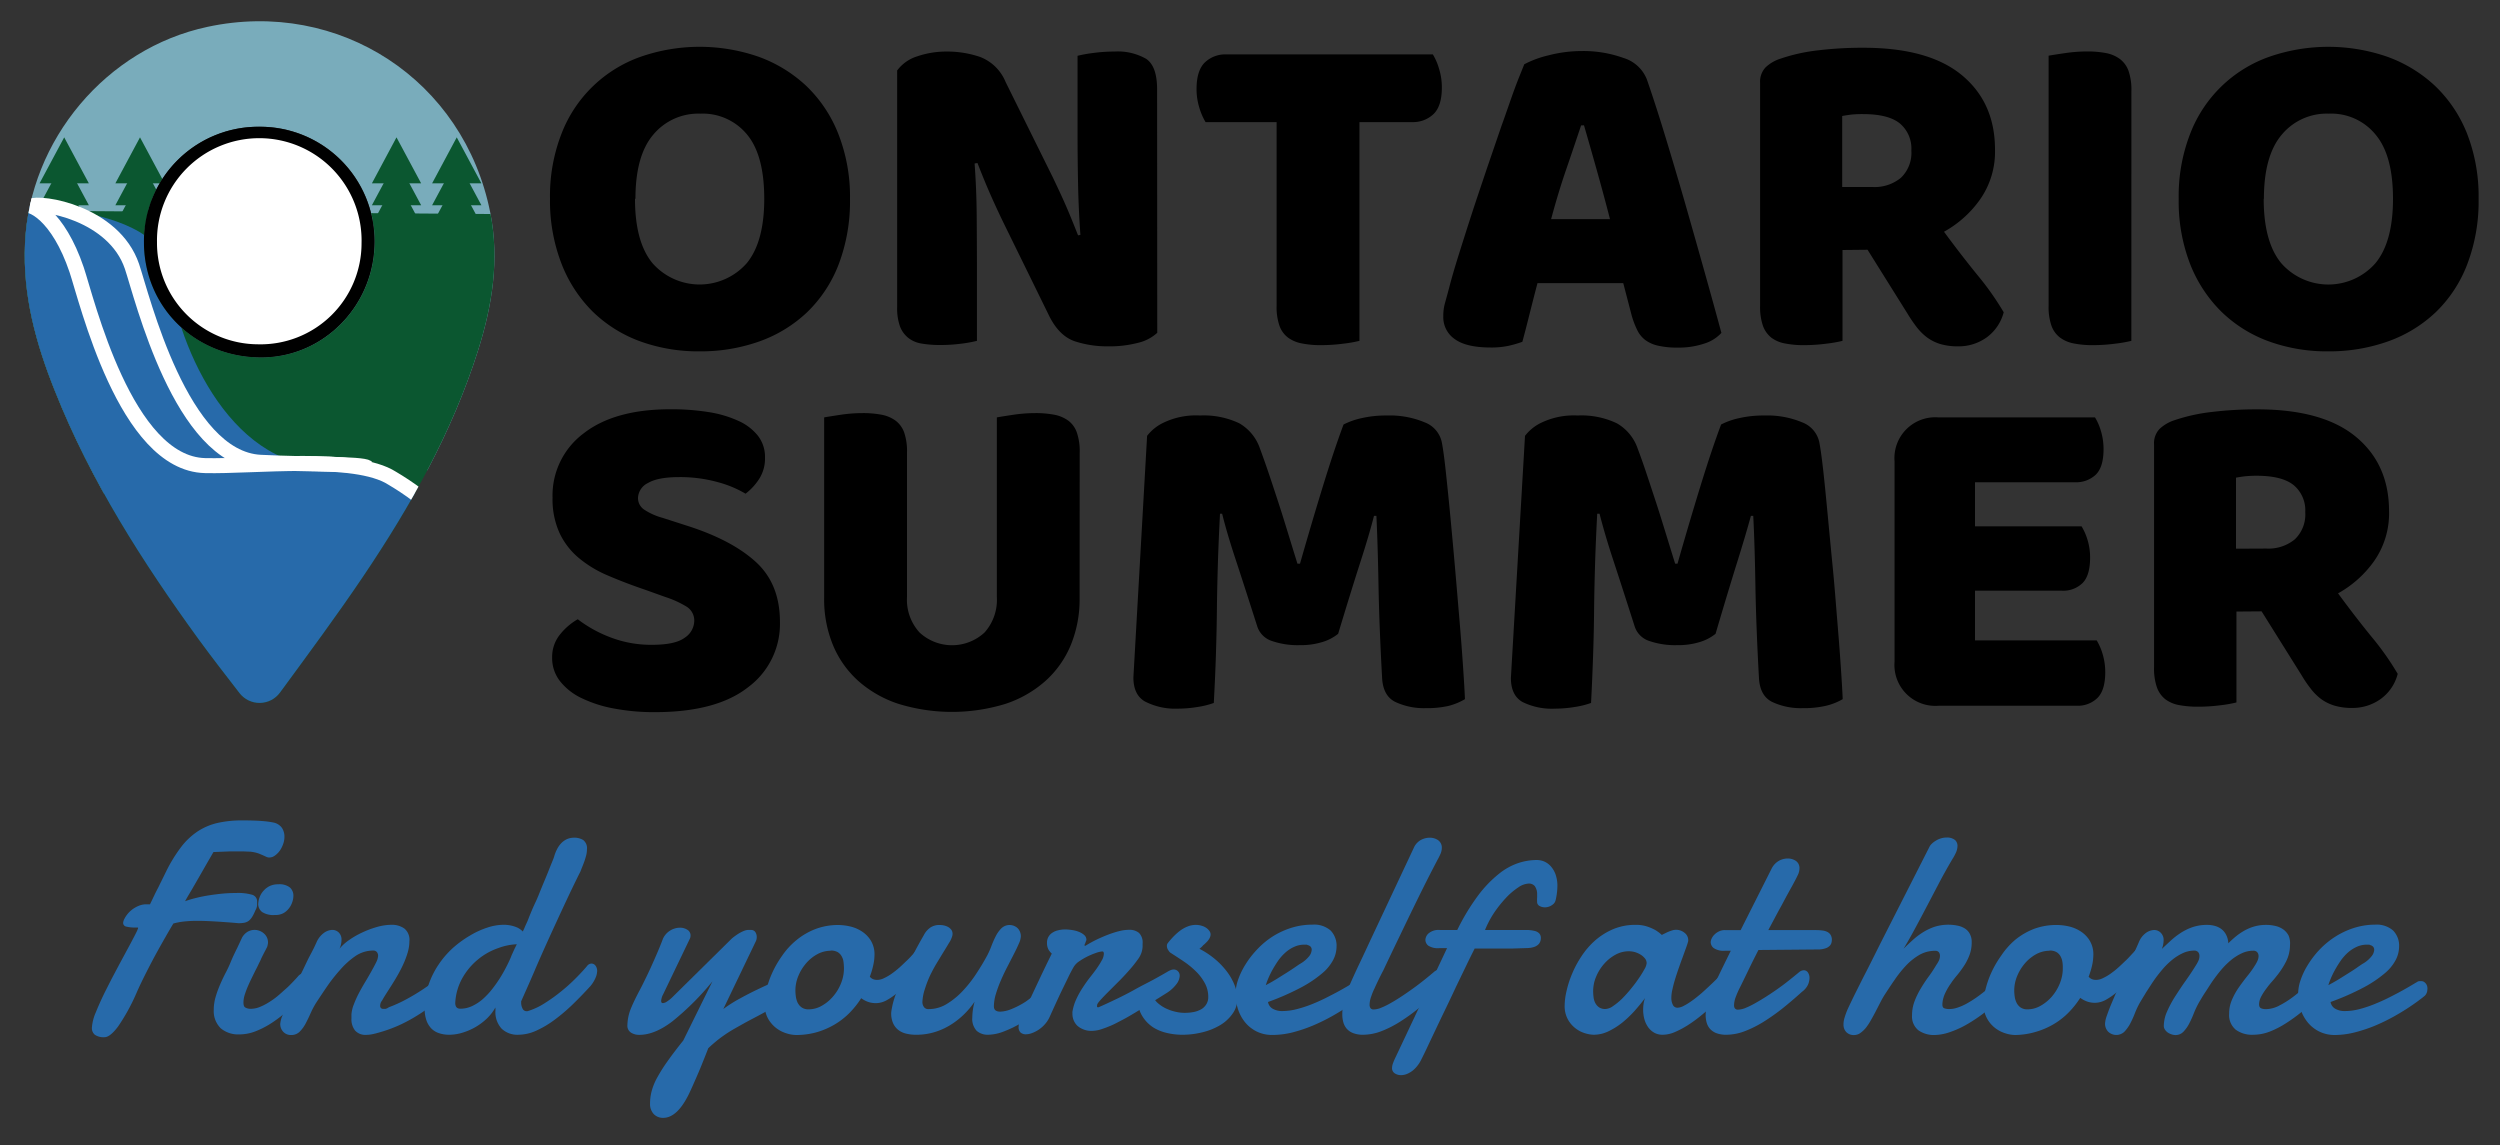 <svg xmlns="http://www.w3.org/2000/svg" xmlns:xlink="http://www.w3.org/1999/xlink" viewBox="0 0 500 229"><rect x="0" y="0" width="500" height="229" fill="#333333" stroke="none"/><defs><style>.cls-1,.cls-6{fill:none;}.cls-2{clip-path:url(#clip-path);}.cls-3{fill:#79acbb;}.cls-4{fill:#0b5730;}.cls-5{fill:#276aaa;}.cls-6{stroke:#fff;stroke-miterlimit:10;stroke-width:3px;}.cls-7{fill:#fff;}</style><clipPath id="clip-path"><path class="cls-1" d="M56,138.51a5.07,5.07,0,0,1-8.09.12c-2.87-3.71-5.57-7.19-8.17-10.75C28.45,112.34,18.14,96.19,11,78.23,7.19,68.75,4.51,59,5,48.67c.91-20.69,16.27-39,36.5-43.3C67.83-.29,92.79,16,98.05,42.51c1.88,9.42.4,18.63-2.47,27.67-5.16,16.29-13.45,31-22.93,45.08C67.4,123.05,61.8,130.6,56,138.51ZM51.9,25.35A22.88,22.88,0,0,0,28.82,48.57c.07,13,10.4,23,23.62,22.91,12.5-.1,22.57-10.56,22.49-23.35A22.9,22.9,0,0,0,51.9,25.35Z"/></clipPath></defs><title>logo</title><g id="icon"><g class="cls-2"><polygon class="cls-3" points="-2.34 63.42 -7.13 -8.91 87.72 -27.11 132.75 -0.77 98.26 93.12 -7.61 100.79 -2.34 63.42"/><polygon class="cls-4" points="3.45 42.12 108.76 42.88 81.22 149.73 38.13 164.77 -9.3 65.07 3.45 42.12"/><polygon class="cls-4" points="9.05 44.93 17.77 44.93 12.84 35.73 7.91 44.93 9.05 44.93"/><polygon class="cls-4" points="9.05 41.05 17.77 41.05 12.84 31.85 7.91 41.05 9.05 41.05"/><polygon class="cls-4" points="9.05 36.67 17.77 36.67 12.84 27.47 7.91 36.67 9.05 36.67"/><polygon class="cls-4" points="24.21 44.93 32.93 44.93 28 35.73 23.07 44.93 24.21 44.93"/><polygon class="cls-4" points="24.21 41.05 32.93 41.05 28 31.85 23.07 41.05 24.21 41.05"/><polygon class="cls-4" points="24.21 36.67 32.93 36.67 28 27.47 23.07 36.67 24.21 36.67"/><path class="cls-5" d="M-7.58,41.06S31.87,38.68,33.7,54.27C35.58,70.2,47,94.76,67,93.19,82.83,92,104.67,112.05,86.37,140s-43.83-1.95-63.66-28.38S-7.58,41.06-7.58,41.06Z"/><polygon class="cls-4" points="87.56 44.93 96.28 44.93 91.35 35.73 86.42 44.93 87.56 44.93"/><polygon class="cls-4" points="87.56 41.05 96.28 41.05 91.35 31.85 86.42 41.05 87.56 41.05"/><polygon class="cls-4" points="87.56 36.67 96.28 36.67 91.35 27.47 86.42 36.67 87.56 36.67"/><polygon class="cls-4" points="75.52 44.93 84.23 44.93 79.3 35.73 74.38 44.93 75.52 44.93"/><polygon class="cls-4" points="75.52 41.05 84.23 41.05 79.3 31.85 74.38 41.05 75.52 41.05"/><polygon class="cls-4" points="75.52 36.67 84.23 36.67 79.3 27.47 74.38 36.67 75.52 36.67"/><path class="cls-6" d="M4.05,41.18c2.13-1.08,7.63,2,11.27,12.75C17.39,60.06,25.09,92.72,41,93.12c9.7.25,30-2.24,37.43,2.52,0,0,7.76,4.53,7.89,6.6"/><path class="cls-6" d="M6,41.27c2.13-1.08,16.75,1.31,20.39,12,2.07,6.13,9.79,38.39,25.71,39.19,9.44.47,20.18.22,21.44,1.06"/></g><path d="M51.9,25.35a22.9,22.9,0,0,1,23,22.78c.08,12.79-10,23.25-22.49,23.35-13.22.1-23.55-9.92-23.62-22.91A22.88,22.88,0,0,1,51.9,25.35Zm-.2,34.43A11.25,11.25,0,0,0,63.25,48.51a11.4,11.4,0,1,0-22.79-.1A11.3,11.3,0,0,0,51.7,59.78Z"/><path class="cls-7" d="M51.57,68.86A20.27,20.27,0,0,1,31.4,48.45a20.46,20.46,0,1,1,40.91.18A20.21,20.21,0,0,1,51.57,68.86Z"/></g><g id="ontario_summer" data-name="ontario summer"><path d="M110,39.76a34.32,34.32,0,0,1,2.32-13.07,26.35,26.35,0,0,1,15.82-15.34,35.92,35.92,0,0,1,23.58,0,27.67,27.67,0,0,1,9.52,5.82,26.87,26.87,0,0,1,6.39,9.52A34.32,34.32,0,0,1,170,39.76a35.47,35.47,0,0,1-2.27,13.12,26.5,26.5,0,0,1-6.3,9.56,27,27,0,0,1-9.52,5.83,34.93,34.93,0,0,1-11.93,2,34.06,34.06,0,0,1-11.94-2,26.72,26.72,0,0,1-9.47-5.92,27.51,27.51,0,0,1-6.25-9.56A34.87,34.87,0,0,1,110,39.76Zm17,0q0,8.63,3.5,12.88a12.56,12.56,0,0,0,18.85,0q3.5-4.26,3.5-12.88T149.49,27a11.48,11.48,0,0,0-9.43-4.27,11.71,11.71,0,0,0-9.42,4.22Q127.09,31.14,127.09,39.76Z"/><path d="M231.45,66.56a8.54,8.54,0,0,1-3.83,2,22.49,22.49,0,0,1-6,.71,20.91,20.91,0,0,1-6.62-1c-2.09-.7-3.79-2.37-5.12-5l-9.38-19.13q-1.41-2.94-2.55-5.54c-.76-1.74-1.58-3.74-2.46-6l-.57.1q.38,5.12.42,10.42t.05,10.41V68.17a26,26,0,0,1-3.17.57A31.84,31.84,0,0,1,188,69a21.25,21.25,0,0,1-3.69-.29,5.73,5.73,0,0,1-2.65-1.13A5.44,5.44,0,0,1,180,65.29a10.8,10.8,0,0,1-.57-3.84V14.1a7.93,7.93,0,0,1,4.07-2.85,17.92,17.92,0,0,1,5.87-.94,20.34,20.34,0,0,1,6.68,1.09,9,9,0,0,1,5.07,5l9.47,19.13c.95,2,1.8,3.8,2.56,5.54s1.57,3.74,2.46,6l.47-.09q-.37-5.12-.47-10.23t-.1-10.23V11.16a26.67,26.67,0,0,1,3.18-.57,31.67,31.67,0,0,1,4.21-.28,11.38,11.38,0,0,1,6.35,1.47c1.45,1,2.17,3,2.17,6.1Z"/><path d="M241.11,24.42a12.49,12.49,0,0,1-1.23-2.84,12.46,12.46,0,0,1-.57-3.79c0-2.46.56-4.23,1.66-5.3a5.9,5.9,0,0,1,4.31-1.61h41.29a11.88,11.88,0,0,1,1.23,2.84,12.46,12.46,0,0,1,.57,3.79q0,3.69-1.66,5.3a5.92,5.92,0,0,1-4.3,1.61H271.89V68.17a25.91,25.91,0,0,1-3.27.57,34.58,34.58,0,0,1-4.4.29,18.92,18.92,0,0,1-3.83-.34,6.78,6.78,0,0,1-2.8-1.18,5.12,5.12,0,0,1-1.7-2.37,11.47,11.47,0,0,1-.57-4V24.42Z"/><path d="M304.85,12.86a20.12,20.12,0,0,1,4.88-1.8,26.34,26.34,0,0,1,6.58-.85,23.56,23.56,0,0,1,8.38,1.38,7.27,7.27,0,0,1,4.69,4.31q1.71,4.92,3.7,11.45t4,13.5q2,7,3.89,13.73t3.31,12a7.69,7.69,0,0,1-3.41,2.13,16.07,16.07,0,0,1-5.4.81,16.66,16.66,0,0,1-3.83-.38A6.72,6.72,0,0,1,329.05,68a5.55,5.55,0,0,1-1.61-2,17.53,17.53,0,0,1-1.09-2.85l-1.7-6.53H307.5c-.5,1.89-1,3.85-1.51,5.87s-1,4-1.52,5.87a22.72,22.72,0,0,1-2.79.81,16.43,16.43,0,0,1-3.55.33c-3.22,0-5.61-.55-7.15-1.66a5.31,5.31,0,0,1-2.32-4.59A9.33,9.33,0,0,1,289,60.6c.25-.89.53-1.93.85-3.13.44-1.7,1.05-3.82,1.84-6.34s1.66-5.26,2.61-8.2,2-6,3-9l3-8.76c1-2.75,1.81-5.19,2.6-7.34S304.41,14,304.85,12.86Zm11.37,12.22c-.89,2.65-1.88,5.61-3,8.86s-2.1,6.55-3,9.89H322q-1.32-5.11-2.7-10c-.91-3.25-1.75-6.17-2.5-8.76Z"/><path d="M368.5,50V68.17a26.62,26.62,0,0,1-3.27.57,34.73,34.73,0,0,1-4.41.29,18.92,18.92,0,0,1-3.83-.34,6.4,6.4,0,0,1-2.75-1.18,5.35,5.35,0,0,1-1.66-2.37,11.74,11.74,0,0,1-.56-4V16.56a4.15,4.15,0,0,1,1.09-3.08,7.67,7.67,0,0,1,3-1.75,35.44,35.44,0,0,1,7.48-1.66,74.46,74.46,0,0,1,9.09-.52q13.08,0,19.7,5.49T399,29.91a16.6,16.6,0,0,1-3,10,21.67,21.67,0,0,1-7.2,6.44q3.42,4.65,6.73,8.71a57.17,57.17,0,0,1,5.21,7.39,9,9,0,0,1-3.46,5.07,9.59,9.59,0,0,1-5.64,1.75,12.33,12.33,0,0,1-3.6-.47,8.91,8.91,0,0,1-2.65-1.33,11.07,11.07,0,0,1-2.08-2.08,29.24,29.24,0,0,1-1.8-2.65l-8-12.79Zm6-12.6a8.26,8.26,0,0,0,5.68-1.84,6.9,6.9,0,0,0,2.09-5.45,6.55,6.55,0,0,0-2.32-5.44c-1.55-1.24-4-1.85-7.34-1.85a22.82,22.82,0,0,0-2.28.09c-.56.07-1.2.16-1.89.29v14.2Z"/><path d="M426.27,68.17a26.62,26.62,0,0,1-3.27.57,34.58,34.58,0,0,1-4.4.29,19,19,0,0,1-3.84-.34A6.68,6.68,0,0,1,412,67.51a5.13,5.13,0,0,1-1.71-2.37,11.47,11.47,0,0,1-.57-4v-50c.7-.13,1.8-.3,3.32-.52a30.19,30.19,0,0,1,4.35-.33,19.84,19.84,0,0,1,3.84.33A6.74,6.74,0,0,1,424,11.82a5.13,5.13,0,0,1,1.71,2.37,11.53,11.53,0,0,1,.57,4Z"/><path d="M435.74,39.76a34.32,34.32,0,0,1,2.32-13.07,26.29,26.29,0,0,1,15.81-15.34,36,36,0,0,1,23.59,0A27.62,27.62,0,0,1,487,17.17a26.76,26.76,0,0,1,6.4,9.52,34.52,34.52,0,0,1,2.32,13.07,35.27,35.27,0,0,1-2.28,13.12,26.35,26.35,0,0,1-6.29,9.56,27,27,0,0,1-9.52,5.83,35,35,0,0,1-11.94,2,34,34,0,0,1-11.93-2,26.63,26.63,0,0,1-9.47-5.92A27.51,27.51,0,0,1,438,52.74,34.66,34.66,0,0,1,435.74,39.76Zm17,0q0,8.63,3.51,12.88a12.54,12.54,0,0,0,18.84,0q3.51-4.26,3.51-12.88T475.18,27a11.45,11.45,0,0,0-9.42-4.27,11.69,11.69,0,0,0-9.42,4.22Q452.79,31.14,452.78,39.76Z"/><path d="M129.17,118c-2.78-.94-5.3-1.91-7.58-2.89a23,23,0,0,1-5.87-3.55,14.53,14.53,0,0,1-3.83-5,16.26,16.26,0,0,1-1.38-7,15.49,15.49,0,0,1,6.21-12.88q6.19-4.83,17.38-4.83a47.21,47.21,0,0,1,7.57.56,22.68,22.68,0,0,1,6,1.76,10.44,10.44,0,0,1,3.93,3A6.89,6.89,0,0,1,153,91.53a7.55,7.55,0,0,1-1.14,4.21,11.69,11.69,0,0,1-2.75,3,21.84,21.84,0,0,0-5.58-2.32,28.2,28.2,0,0,0-7.67-1c-2.85,0-4.93.39-6.26,1.18a3.46,3.46,0,0,0-2,3,2.77,2.77,0,0,0,1.23,2.32,12.65,12.65,0,0,0,3.69,1.65l5,1.61q8.9,2.85,13.69,7.25t4.78,12a15.75,15.75,0,0,1-6.35,13q-6.34,5-18.66,5a42.82,42.82,0,0,1-8.09-.71,25.26,25.26,0,0,1-6.54-2.08,12.08,12.08,0,0,1-4.35-3.41,7.45,7.45,0,0,1-1.57-4.69,7.14,7.14,0,0,1,1.61-4.69,12.43,12.43,0,0,1,3.51-3,25.55,25.55,0,0,0,6.49,3.6,22.58,22.58,0,0,0,8.38,1.51q4.63,0,6.53-1.42a4.1,4.1,0,0,0,1.9-3.31,3.25,3.25,0,0,0-1.52-2.89,19.69,19.69,0,0,0-4.26-1.94Z"/><path d="M215.92,119.65a24,24,0,0,1-1.75,9.33,19.79,19.79,0,0,1-5.07,7.2,22.76,22.76,0,0,1-8,4.59,36.36,36.36,0,0,1-21.4,0,22.76,22.76,0,0,1-8.05-4.59,19.79,19.79,0,0,1-5.07-7.2,24,24,0,0,1-1.75-9.33V83.48c.69-.13,1.8-.3,3.32-.53a30.19,30.19,0,0,1,4.35-.33,19.91,19.91,0,0,1,3.84.33,6.94,6.94,0,0,1,2.79,1.19,5.13,5.13,0,0,1,1.71,2.37,11.5,11.5,0,0,1,.56,4v28.89a9.7,9.7,0,0,0,2.51,7.1,9.57,9.57,0,0,0,13,0,9.81,9.81,0,0,0,2.46-7.1V83.48c.69-.13,1.8-.3,3.31-.53a30.43,30.43,0,0,1,4.36-.33,19.91,19.91,0,0,1,3.84.33,6.94,6.94,0,0,1,2.79,1.19,5,5,0,0,1,1.7,2.37,11.47,11.47,0,0,1,.57,4Z"/><path d="M267.63,126.76a9.2,9.2,0,0,1-3.17,1.65,14.61,14.61,0,0,1-4.5.62,15.85,15.85,0,0,1-5.63-.85,4.53,4.53,0,0,1-2.89-2.94q-2.66-8.33-4.36-13.49t-2.65-9H244c-.19,3.73-.34,7.12-.43,10.18s-.16,6.05-.19,9-.1,5.84-.19,8.81-.24,6.25-.43,9.85a16.53,16.53,0,0,1-3.22.8,24.18,24.18,0,0,1-4,.34A13.2,13.2,0,0,1,229,140.3q-2.32-1.32-2.32-4.83l2.74-48.3a9,9,0,0,1,3.32-2.65A14.94,14.94,0,0,1,240,83.1a16.5,16.5,0,0,1,7.86,1.56A9.27,9.27,0,0,1,252,89.73c.56,1.51,1.18,3.25,1.84,5.21s1.33,4,2,6.06,1.31,4.15,1.94,6.2,1.2,3.9,1.71,5.54H260q2.28-8,4.55-15.39t4.16-12.45a14.8,14.8,0,0,1,3.65-1.28,21.67,21.67,0,0,1,5-.52,18.09,18.09,0,0,1,7.58,1.37,5.46,5.46,0,0,1,3.41,3.93c.25,1.26.52,3.21.8,5.82s.59,5.58.9,8.86.63,6.76.95,10.42.61,7.18.9,10.56.52,6.47.71,9.28.32,5,.38,6.49a12.45,12.45,0,0,1-3.36,1.37,19.79,19.79,0,0,1-4.5.43,13.46,13.46,0,0,1-6.06-1.24c-1.65-.81-2.53-2.43-2.65-4.83q-.57-10.32-.72-18.56t-.42-13.83h-.48q-.94,3.7-2.74,9.29T267.63,126.76Z"/><path d="M343.11,126.76a9.2,9.2,0,0,1-3.17,1.65,14.57,14.57,0,0,1-4.5.62,15.85,15.85,0,0,1-5.63-.85,4.53,4.53,0,0,1-2.89-2.94q-2.66-8.33-4.36-13.49c-1.13-3.44-2-6.46-2.65-9h-.47q-.29,5.6-.43,10.18c-.09,3.07-.16,6.05-.19,9s-.09,5.84-.19,8.81-.23,6.25-.42,9.85a16.92,16.92,0,0,1-3.22.8,24.4,24.4,0,0,1-4,.34,13.23,13.23,0,0,1-6.49-1.33q-2.32-1.32-2.32-4.83L305,87.17a9,9,0,0,1,3.31-2.65,15,15,0,0,1,7.2-1.42,16.47,16.47,0,0,1,7.86,1.56,9.27,9.27,0,0,1,4.17,5.07q.86,2.26,1.84,5.21t2,6.06c.67,2.08,1.31,4.15,1.94,6.2s1.2,3.9,1.71,5.54h.47q2.28-8,4.55-15.39t4.17-12.45a14.57,14.57,0,0,1,3.64-1.28,21.73,21.73,0,0,1,5-.52,18.06,18.06,0,0,1,7.58,1.37,5.46,5.46,0,0,1,3.41,3.93c.25,1.26.52,3.21.81,5.82s.58,5.58.89,8.86.64,6.76,1,10.42.62,7.18.9,10.56.52,6.47.71,9.28.32,5,.38,6.49A12.2,12.2,0,0,1,365,141.2a19.79,19.79,0,0,1-4.5.43,13.46,13.46,0,0,1-6.06-1.24c-1.64-.81-2.53-2.43-2.65-4.83q-.57-10.32-.71-18.56t-.43-13.83h-.47q-1,3.7-2.75,9.29T343.11,126.76Z"/><path d="M378.91,92.28a8.17,8.17,0,0,1,8.81-8.8H419a11.1,11.1,0,0,1,1.19,2.74,12.53,12.53,0,0,1,.52,3.6q0,3.6-1.56,5.12A5.69,5.69,0,0,1,415,96.45H395v8.81h21.31a11.49,11.49,0,0,1,1.19,2.7,12,12,0,0,1,.52,3.55q0,3.6-1.52,5.11a5.51,5.51,0,0,1-4.07,1.52H395v9.94h24.34a11.58,11.58,0,0,1,1.19,2.75,12.53,12.53,0,0,1,.52,3.6q0,3.6-1.56,5.16a5.6,5.6,0,0,1-4.12,1.56H387.72a8.18,8.18,0,0,1-8.81-8.81Z"/><path d="M447.29,122.31v18.18a25.91,25.91,0,0,1-3.27.57,34.55,34.55,0,0,1-4.4.28,19.91,19.91,0,0,1-3.84-.33,6.48,6.48,0,0,1-2.74-1.18,5.27,5.27,0,0,1-1.66-2.37,11.53,11.53,0,0,1-.57-4V88.87a4.13,4.13,0,0,1,1.09-3.07,7.88,7.88,0,0,1,3-1.76,35.71,35.71,0,0,1,7.49-1.65,74.46,74.46,0,0,1,9.09-.52q13.07,0,19.7,5.49t6.63,14.87a16.62,16.62,0,0,1-3,10,21.78,21.78,0,0,1-7.2,6.44q3.4,4.64,6.72,8.71a55.55,55.55,0,0,1,5.21,7.39,8.88,8.88,0,0,1-3.45,5.06,9.65,9.65,0,0,1-5.64,1.76,12,12,0,0,1-3.6-.48,8.77,8.77,0,0,1-2.65-1.32,10.84,10.84,0,0,1-2.08-2.09,24.59,24.59,0,0,1-1.8-2.65l-8-12.78Zm6-12.6a8.26,8.26,0,0,0,5.68-1.85,6.87,6.87,0,0,0,2.08-5.44A6.54,6.54,0,0,0,458.7,97q-2.31-1.84-7.34-1.85a22.26,22.26,0,0,0-2.27.1c-.57.06-1.2.16-1.89.28v14.21Z"/></g><g id="find_yourself_at_home" data-name="find yourself at home"><path class="cls-5" d="M51.08,182.07a8.72,8.72,0,0,1-.67,1.34,3,3,0,0,1-.7.78,2.19,2.19,0,0,1-.86.36,6.31,6.31,0,0,1-1.13.09c-1.83-.16-3.41-.27-4.72-.35s-2.48-.12-3.5-.12a24.92,24.92,0,0,0-2.61.12,13.66,13.66,0,0,0-2.21.41c-.29.47-.73,1.21-1.31,2.22s-1.24,2.17-1.95,3.46-1.44,2.68-2.18,4.14-1.42,2.87-2,4.21a39.33,39.33,0,0,1-3.61,6.55c-1.07,1.44-2,2.16-2.71,2.16a3.1,3.1,0,0,1-1.94-.48,1.71,1.71,0,0,1-.6-1.42,9.2,9.2,0,0,1,.8-3.11c.54-1.34,1.28-3,2.24-4.87.35-.7.73-1.45,1.15-2.25l1.27-2.4,1.26-2.34,1.11-2.06L27,187c.22-.43.36-.71.42-.85s.1-.26.13-.32l.06-.13a.18.18,0,0,0,0-.06l0-.13h-.52a7.2,7.2,0,0,1-1.79-.18.76.76,0,0,1-.67-.76,2,2,0,0,1,.26-.82A5.47,5.47,0,0,1,26.32,182a5.88,5.88,0,0,1,1.48-.86,4.23,4.23,0,0,1,1.31-.28H30c.53-1.07,1-2.14,1.58-3.22l1.58-3.21a29.87,29.87,0,0,1,3-4.94,13.9,13.9,0,0,1,3.34-3.19,12.25,12.25,0,0,1,4-1.71,22.17,22.17,0,0,1,5-.51c1.71,0,3.08.05,4.11.14a17.28,17.28,0,0,1,2.14.3,2.72,2.72,0,0,1,1.66,1.09,3.2,3.2,0,0,1,.48,1.71,4.35,4.35,0,0,1-.25,1.46,5.42,5.42,0,0,1-.67,1.34,4.25,4.25,0,0,1-1,1,1.83,1.83,0,0,1-1.09.38,1.22,1.22,0,0,1-.56-.11c-.43-.2-.81-.37-1.15-.51a5.78,5.78,0,0,0-1-.35,7.55,7.55,0,0,0-1.19-.2c-.43,0-1-.05-1.62-.05s-1.45,0-2.35,0l-3.32.13-1.48,2.56-1.34,2.34-1.35,2.34c-.45.79-1,1.65-1.5,2.59a21.22,21.22,0,0,1,2.35-.69c.85-.21,1.72-.38,2.6-.51s1.78-.25,2.68-.33,1.75-.11,2.57-.11a10.21,10.21,0,0,1,3.2.35,1.37,1.37,0,0,1,1,1.43q0,.24,0,.69A2.5,2.5,0,0,1,51.08,182.07Z"/><path class="cls-5" d="M48.42,187.5a3.2,3.2,0,0,1,1.14-1.17,2.8,2.8,0,0,1,3.23.37,2.34,2.34,0,0,1,.81,1.83c0,.17-.05.35-.08.52a1.54,1.54,0,0,1-.19.53l-.67,1.29c-.17.35-.34.67-.48,1s-.29.6-.43.89-.3.64-.49,1-.5,1-.79,1.59-.57,1.17-.83,1.77a18.06,18.06,0,0,0-.68,1.79,5.47,5.47,0,0,0-.27,1.6c0,.53.13.88.39,1a2.08,2.08,0,0,0,1.13.25,4.79,4.79,0,0,0,1.71-.35,11.19,11.19,0,0,0,1.79-.91,15.87,15.87,0,0,0,1.79-1.27c.58-.48,1.13-1,1.65-1.45s1-.95,1.43-1.4.81-.85,1.1-1.2a1.71,1.71,0,0,1,1.17-.55,1,1,0,0,1,.86.46,2.07,2.07,0,0,1,.34,1.2,3.67,3.67,0,0,1-.34,1.44,4.2,4.2,0,0,1-1.1,1.43c-1,1-2,2-3,2.91a27.23,27.23,0,0,1-3.17,2.45,17.31,17.31,0,0,1-3.26,1.71,8.93,8.93,0,0,1-3.3.65,5.41,5.41,0,0,1-3.73-1.22A4.81,4.81,0,0,1,42.75,202a9.29,9.29,0,0,1,.38-2.63,20.63,20.63,0,0,1,.91-2.5q.52-1.22,1.11-2.34a23.41,23.41,0,0,0,1-2.15q.15-.37.51-1.17c.25-.53.5-1.06.78-1.61Zm3.22-6.57a4.13,4.13,0,0,1,.25-1.39,3.92,3.92,0,0,1,.74-1.3,4.15,4.15,0,0,1,1.24-1,3.91,3.91,0,0,1,1.77-.38,3.36,3.36,0,0,1,2.37.66,2.21,2.21,0,0,1,.67,1.65,3.91,3.91,0,0,1-.22,1.23,4,4,0,0,1-.65,1.24,3.66,3.66,0,0,1-1.14,1A3.4,3.4,0,0,1,55,183a4.22,4.22,0,0,1-2.54-.57A2.07,2.07,0,0,1,51.64,180.93Z"/><path class="cls-5" d="M63.3,188.47a4.58,4.58,0,0,1,1.46-1.87,3,3,0,0,1,1.73-.62,1.82,1.82,0,0,1,1.26.52,1.93,1.93,0,0,1,.55,1.5,4.11,4.11,0,0,1-.09.82,3.74,3.74,0,0,1-.32.94,9.37,9.37,0,0,1,1.84-1.69,17,17,0,0,1,2.65-1.54,19.2,19.2,0,0,1,3-1.13,10.77,10.77,0,0,1,2.91-.44,4.31,4.31,0,0,1,2.59.75,2.9,2.9,0,0,1,1,2.53,8.23,8.23,0,0,1-.32,2.19,17.5,17.5,0,0,1-.84,2.28c-.34.76-.72,1.5-1.14,2.24s-.83,1.41-1.24,2.06l-1.13,1.77c-.34.53-.61,1-.8,1.33a1.67,1.67,0,0,0-.38,1.08.63.63,0,0,0,.15.41.57.57,0,0,0,.46.17,2.71,2.71,0,0,0,.47,0,1.6,1.6,0,0,0,.64-.31A27.58,27.58,0,0,0,81,200c1.1-.58,2.15-1.2,3.17-1.86s1.94-1.3,2.79-2,1.55-1.24,2.12-1.76a1.54,1.54,0,0,1,.47-.3A1.17,1.17,0,0,1,90,194a.89.89,0,0,1,.77.38,1.54,1.54,0,0,1,.28,1,4.51,4.51,0,0,1-.57,2,6.36,6.36,0,0,1-1.8,2.07l-3.06,2.2c-.92.66-1.87,1.28-2.83,1.85a31.08,31.08,0,0,1-3.1,1.61,28.93,28.93,0,0,1-3.87,1.39c-.51.15-1,.27-1.39.35a6.26,6.26,0,0,1-1.16.12,2.75,2.75,0,0,1-2.26-.87,3.63,3.63,0,0,1-.72-2.41c0-.13,0-.27,0-.39s0-.27,0-.43a6.76,6.76,0,0,1,.48-2,20.75,20.75,0,0,1,1-2.23c.4-.76.83-1.51,1.28-2.26s.86-1.46,1.24-2.14.7-1.27.95-1.79a3.25,3.25,0,0,0,.38-1.29,1.15,1.15,0,0,0-.25-.75.91.91,0,0,0-.74-.3,6.36,6.36,0,0,0-3.56,1.11A16.32,16.32,0,0,0,68,194a32.1,32.1,0,0,0-2.69,3.44c-.82,1.2-1.54,2.29-2.16,3.24a17.35,17.35,0,0,0-1.07,2.06c-.32.73-.66,1.42-1,2.05a6.58,6.58,0,0,1-1.18,1.58,2.3,2.3,0,0,1-1.65.63,2.06,2.06,0,0,1-1.61-.65,2.24,2.24,0,0,1-.59-1.58,5.47,5.47,0,0,1,.41-1.6q.4-1.11,1-2.58c.43-1,.91-2,1.45-3.14s1.07-2.23,1.61-3.33,1-2.14,1.53-3.12S63,189.15,63.3,188.47Z"/><path class="cls-5" d="M104.23,200.28a.33.33,0,0,0,0,.15.52.52,0,0,1,0,.14,2.56,2.56,0,0,0,.26,1.1.88.88,0,0,0,.85.57.82.82,0,0,0,.35-.06A13.61,13.61,0,0,0,109,200.6a33,33,0,0,0,3.29-2.37,34,34,0,0,0,2.91-2.63c.89-.89,1.62-1.69,2.21-2.39a1.14,1.14,0,0,1,.91-.5,1,1,0,0,1,.77.41,1.71,1.71,0,0,1,.34,1.11,3.67,3.67,0,0,1-.31,1.31,6.69,6.69,0,0,1-1,1.64q-1.73,1.9-3.54,3.66a36.37,36.37,0,0,1-3.65,3.11,20,20,0,0,1-3.67,2.18,8.81,8.81,0,0,1-3.58.82,4.56,4.56,0,0,1-3.36-1.22,4.9,4.9,0,0,1-1.23-3.64v-.3a1.55,1.55,0,0,1,0-.31,9.47,9.47,0,0,1-1.73,2.24,12.09,12.09,0,0,1-4.91,2.83,9,9,0,0,1-2.6.4,6.29,6.29,0,0,1-2-.3,3.87,3.87,0,0,1-1.56-.93,4.46,4.46,0,0,1-1-1.64,7.05,7.05,0,0,1-.36-2.4A14.14,14.14,0,0,1,85.7,197a16.92,16.92,0,0,1,2-4.06,18.4,18.4,0,0,1,2.87-3.34A21.49,21.49,0,0,1,94,187.11a16.9,16.9,0,0,1,3.46-1.59,10.39,10.39,0,0,1,3.16-.56,6.72,6.72,0,0,1,2.86.56,4,4,0,0,1,1.09.79,4.67,4.67,0,0,1,.23-.5c.19-.47.37-.87.53-1.21s.26-.59.32-.75.22-.58.49-1.23.59-1.4,1-2.26.76-1.8,1.17-2.8.81-1.93,1.16-2.8.65-1.64.91-2.27.4-1,.46-1.21a7.48,7.48,0,0,1,.56-1.42,5,5,0,0,1,.83-1.2,3.86,3.86,0,0,1,1.13-.82,3.4,3.4,0,0,1,1.46-.3,3.29,3.29,0,0,1,1.84.48,2.06,2.06,0,0,1,.73,1.86,5.07,5.07,0,0,1-.14,1.14c-.1.39-.21.77-.34,1.14s-.26.73-.41,1.09-.28.7-.39,1q-1.47,2.93-3.07,6.36t-3.19,6.91c-1.05,2.32-2.06,4.58-3,6.79S105,198.51,104.23,200.28Zm-.87-11.43a12,12,0,0,0-3.69.76,13,13,0,0,0-4.06,2.27,13.16,13.16,0,0,0-3.11,3.69,11.31,11.31,0,0,0-1.45,5q0,1.17,1,1.17a5.54,5.54,0,0,0,2.34-.51,9.23,9.23,0,0,0,2.12-1.37,14.86,14.86,0,0,0,1.89-2A26.57,26.57,0,0,0,100,195.6c.5-.8.94-1.59,1.34-2.38s.75-1.52,1-2.21c.1-.21.24-.51.41-.9S103.14,189.32,103.36,188.85Z"/><path class="cls-5" d="M146.39,187.68a12.93,12.93,0,0,1,1.39-1,8.33,8.33,0,0,1,1-.5,3,3,0,0,1,.75-.19c.22,0,.45,0,.68,0a1,1,0,0,1,.88.46,1.81,1.81,0,0,1,.26.95,2.14,2.14,0,0,1-.14.76l-6.55,13.65a27,27,0,0,1,3.23-2.06c1.22-.67,2.39-1.28,3.51-1.81s2.08-1,2.89-1.3a7.17,7.17,0,0,1,1.39-.5,1.76,1.76,0,0,1,1.29.55,1.92,1.92,0,0,1,.55,1.41,3,3,0,0,1-.57,1.61,5.67,5.67,0,0,1-2,1.63c-1.37.76-2.55,1.41-3.57,1.95s-1.91,1-2.69,1.44-1.47.82-2.07,1.17-1.18.72-1.71,1.09-1.07.76-1.58,1.18-1.08.91-1.68,1.48c-.45,1.17-.9,2.29-1.33,3.36s-.84,2-1.2,2.83-.66,1.49-.89,2l-.38.82c-1.58,3.28-3.32,4.91-5.21,4.91a2.52,2.52,0,0,1-1.9-.77,2.93,2.93,0,0,1-.73-2.09,9.6,9.6,0,0,1,.31-2.44,11.91,11.91,0,0,1,1.08-2.68,31.37,31.37,0,0,1,2.05-3.26q1.26-1.8,3.2-4.22l5.84-11.84a53.75,53.75,0,0,1-7.95,7.95q-3.57,2.75-6.66,2.75a3,3,0,0,1-1.7-.46,1.64,1.64,0,0,1-.7-1.5,9.37,9.37,0,0,1,.7-3.31c.27-.66.55-1.27.82-1.82s.55-1.11.85-1.67.6-1.15.92-1.8.67-1.37,1.05-2.18.8-1.74,1.26-2.8,1-2.31,1.53-3.73a3.79,3.79,0,0,1,3.34-2.16,2.7,2.7,0,0,1,1.53.42,1.3,1.3,0,0,1,.63,1.13,1.48,1.48,0,0,1-.12.61l-5.35,11.14a3.38,3.38,0,0,0-.41,1.34c0,.3.12.44.35.44a1.56,1.56,0,0,0,.82-.32,6.58,6.58,0,0,0,.94-.73Z"/><path class="cls-5" d="M167.65,185a11,11,0,0,1,2.38.29,7.32,7.32,0,0,1,2.35,1,5.79,5.79,0,0,1,1.8,1.85,5.29,5.29,0,0,1,.72,2.85,9.75,9.75,0,0,1-.24,2,15,15,0,0,1-.7,2.35,1.76,1.76,0,0,0,.67.5,2.25,2.25,0,0,0,.82.14,3.12,3.12,0,0,0,1.36-.35,10,10,0,0,0,1.54-.9,18.92,18.92,0,0,0,1.58-1.26c.52-.47,1-.94,1.49-1.4s.89-.92,1.27-1.33l.95-1.07a.67.67,0,0,1,.5-.21.94.94,0,0,1,.73.43,2,2,0,0,1,.32,1.18,4.39,4.39,0,0,1-.45,1.76,6.66,6.66,0,0,1-1.69,2.07l-1.6,1.76a24.34,24.34,0,0,1-1.93,1.87,13.51,13.51,0,0,1-2.14,1.49,4.54,4.54,0,0,1-2.22.61,4.92,4.92,0,0,1-1.48-.23,5.43,5.43,0,0,1-1.44-.76,17.8,17.8,0,0,1-2.4,3,14.63,14.63,0,0,1-3,2.31,15.44,15.44,0,0,1-3.56,1.51,15,15,0,0,1-4.08.54,6.6,6.6,0,0,1-1.9-.33,6.42,6.42,0,0,1-2.06-1.06,6.23,6.23,0,0,1-1.66-1.95,6,6,0,0,1-.67-2.92,13,13,0,0,1,.38-2.81,18.23,18.23,0,0,1,1.16-3.37,20.75,20.75,0,0,1,2-3.45,14.9,14.9,0,0,1,2.82-3.07,13.76,13.76,0,0,1,3.74-2.2A12.7,12.7,0,0,1,167.65,185Zm-1.52,5.15a5.59,5.59,0,0,0-2.65.68,8,8,0,0,0-2.25,1.82,9.29,9.29,0,0,0-1.56,2.54,7.57,7.57,0,0,0-.59,2.91,9,9,0,0,0,.09,1.21,4.17,4.17,0,0,0,.36,1.23,2.56,2.56,0,0,0,.81.95,2.37,2.37,0,0,0,1.4.38,5.26,5.26,0,0,0,2.62-.72,8.21,8.21,0,0,0,2.26-1.87,9.11,9.11,0,0,0,1.58-2.61,7.93,7.93,0,0,0,.59-3,10.24,10.24,0,0,0-.08-1.21,3,3,0,0,0-.35-1.15,2.22,2.22,0,0,0-.8-.87A2.68,2.68,0,0,0,166.13,190.11Z"/><path class="cls-5" d="M210.86,199.23a25.74,25.74,0,0,1-3,2.85,30.26,30.26,0,0,1-3.52,2.47,22.48,22.48,0,0,1-3.57,1.74,9.08,9.08,0,0,1-3.16.66,3.33,3.33,0,0,1-2.28-.79,3.52,3.52,0,0,1-.87-2.69,12.58,12.58,0,0,1,.46-3.13,15.86,15.86,0,0,1-1.9,2.31,15.24,15.24,0,0,1-2.6,2.13,13.38,13.38,0,0,1-3.27,1.57,12.53,12.53,0,0,1-4,.6,8.16,8.16,0,0,1-1.86-.21,4.11,4.11,0,0,1-1.56-.7,3.49,3.49,0,0,1-1.08-1.33,4.77,4.77,0,0,1-.41-2.09s0-.32.12-.89a15.53,15.53,0,0,1,.74-2.72q.63-1.86,1.95-4.81a80.64,80.64,0,0,1,3.71-7.16,4.1,4.1,0,0,1,1.42-1.6A3.3,3.3,0,0,1,188,185a4.18,4.18,0,0,1,.84.1,3.11,3.11,0,0,1,.82.32,2,2,0,0,1,.62.56,1.37,1.37,0,0,1,.23.77,1.69,1.69,0,0,1-.09.56,5.31,5.31,0,0,1-.63,1.3c-.32.54-.69,1.15-1.12,1.84l-1.36,2.24c-.48.8-.92,1.63-1.33,2.48a22.37,22.37,0,0,0-1,2.62,9.47,9.47,0,0,0-.5,2.59,1.72,1.72,0,0,0,.29,1,1.07,1.07,0,0,0,1,.44,6.87,6.87,0,0,0,3.62-1.05,15.08,15.08,0,0,0,3.19-2.62,24.56,24.56,0,0,0,2.64-3.36c.79-1.2,1.45-2.29,2-3.29a16,16,0,0,0,1-2.13,19.67,19.67,0,0,1,.92-2.11,6.18,6.18,0,0,1,1.14-1.6,2.36,2.36,0,0,1,3.27,0,2.32,2.32,0,0,1,.62,1.61,3.88,3.88,0,0,1-.4,1.45q-.39.92-1,2.1c-.4.79-.84,1.64-1.3,2.53s-.9,1.81-1.3,2.74a25.08,25.08,0,0,0-1,2.72,8.78,8.78,0,0,0-.39,2.47c0,.7.43,1.05,1.28,1.05a6.51,6.51,0,0,0,2.26-.53,16.68,16.68,0,0,0,2.82-1.47A27,27,0,0,0,208,198a19,19,0,0,0,2.62-2.78Z"/><path class="cls-5" d="M217.06,189.17a25.45,25.45,0,0,1,2.35-1.29c.81-.38,1.59-.72,2.35-1a18.55,18.55,0,0,1,2.18-.68,8.32,8.32,0,0,1,1.86-.24,3,3,0,0,1,2,.62,2.7,2.7,0,0,1,.72,2.12q0,.33,0,.69a6.2,6.2,0,0,1-.12.78,4.85,4.85,0,0,1-.88,1.78,24.17,24.17,0,0,1-1.71,2.13c-.65.74-1.35,1.49-2.1,2.24l-2.08,2.08c-.63.63-1.16,1.18-1.58,1.65s-.63.79-.63,1a1.12,1.12,0,0,0,0,.32q0,.09.27.09c1.05-.45,2.22-1,3.52-1.62s2.59-1.28,3.87-2,2.51-1.31,3.66-1.94,2.12-1.18,2.92-1.65a4.34,4.34,0,0,1,.54-.25,1.48,1.48,0,0,1,.51-.1,1.15,1.15,0,0,1,.88.35,1.22,1.22,0,0,1,.35.93,2.91,2.91,0,0,1-.57,1.54,7.46,7.46,0,0,1-1.91,1.8l-2.3,1.44c-.85.54-1.73,1.1-2.66,1.67s-1.86,1.14-2.8,1.68-1.86,1-2.74,1.46a21,21,0,0,1-2.47,1,6.47,6.47,0,0,1-2,.4,4.24,4.24,0,0,1-3-1,3.29,3.29,0,0,1-1-2.48,1.44,1.44,0,0,1,0-.35,9.56,9.56,0,0,1,.76-2.49,17.94,17.94,0,0,1,1.26-2.28c.47-.72.95-1.41,1.46-2.06s1-1.27,1.39-1.84a15.78,15.78,0,0,0,1-1.6,2.78,2.78,0,0,0,.41-1.34.72.72,0,0,0-.06-.29.25.25,0,0,0-.26-.15,4.51,4.51,0,0,0-1.16.26,15.9,15.9,0,0,0-1.71.7,13.36,13.36,0,0,0-1.72,1,3.61,3.61,0,0,0-1.17,1.22c-.31.54-.68,1.23-1.08,2.07l-1.28,2.63c-.44.92-.86,1.83-1.27,2.72l-1.05,2.31a5.82,5.82,0,0,1-.92,1.52,6.61,6.61,0,0,1-1.24,1.14,6.13,6.13,0,0,1-1.38.73,3.63,3.63,0,0,1-1.28.27,1.57,1.57,0,0,1-1.07-.35,1.45,1.45,0,0,1-.4-1.14,4,4,0,0,1,.11-.81,3.57,3.57,0,0,1,.42-1.07c.35-.66.71-1.38,1.07-2.16s.77-1.67,1.24-2.67l1.62-3.45c.62-1.3,1.34-2.8,2.18-4.49a3.26,3.26,0,0,1-.69-.86,2.73,2.73,0,0,1-.27-1.28,2.36,2.36,0,0,1,.29-1.21,2.33,2.33,0,0,1,.79-.83,3.41,3.41,0,0,1,1.15-.48,5.69,5.69,0,0,1,1.39-.17,8.68,8.68,0,0,1,1.52.14,5.29,5.29,0,0,1,1.36.39,3.26,3.26,0,0,1,1,.64,1.24,1.24,0,0,1,.38.88.6.6,0,0,1-.06.23l-.13.33c0,.11-.09.22-.13.32a.65.65,0,0,0-.06.23s0,.06,0,.06h0Z"/><path class="cls-5" d="M239.89,189.76a17,17,0,0,1,3.19,2.13,15.18,15.18,0,0,1,2.38,2.53,11.32,11.32,0,0,1,1.49,2.7,7.75,7.75,0,0,1,.51,2.69,5,5,0,0,1-1,3,8,8,0,0,1-2.48,2.25,12.82,12.82,0,0,1-3.51,1.4,16.39,16.39,0,0,1-4,.49,13.17,13.17,0,0,1-3-.34,9.08,9.08,0,0,1-2.61-1,7,7,0,0,1-2-1.8,6.53,6.53,0,0,1-1.2-2.61,1.62,1.62,0,0,1-.06-.38,1.87,1.87,0,0,1,.55-1.36,1.69,1.69,0,0,1,1.23-.57,2.8,2.8,0,0,1,.72.11,1,1,0,0,1,.6.53,4.09,4.09,0,0,0,1.07,1.26,6.92,6.92,0,0,0,1.53.95,8.87,8.87,0,0,0,1.8.61,8,8,0,0,0,1.85.22,9.48,9.48,0,0,0,1.8-.17,5.16,5.16,0,0,0,1.52-.56,2.92,2.92,0,0,0,1-1,2.62,2.62,0,0,0,.38-1.44,5.67,5.67,0,0,0-.67-2.74,9.9,9.9,0,0,0-1.74-2.33,16.78,16.78,0,0,0-2.43-2c-.9-.61-1.81-1.2-2.7-1.77a1.6,1.6,0,0,1-.44-.51,1.46,1.46,0,0,1-.29-.86.89.89,0,0,1,.17-.56,16.21,16.21,0,0,1,1.08-1.25,11.44,11.44,0,0,1,1.32-1.19,6.37,6.37,0,0,1,1.52-.87,4.34,4.34,0,0,1,1.7-.34,3.85,3.85,0,0,1,1.19.18,2.94,2.94,0,0,1,.94.45,2.47,2.47,0,0,1,.6.61,1.17,1.17,0,0,1,.22.63,1.61,1.61,0,0,1-.21.79,3,3,0,0,1-.54.73,6.5,6.5,0,0,1-.76.7C240.44,189.32,240.16,189.54,239.89,189.76Z"/><path class="cls-5" d="M262.49,184.93a5,5,0,0,1,3.63,1.17,4.36,4.36,0,0,1,1.19,3.25,5.94,5.94,0,0,1-.64,2.57,8.83,8.83,0,0,1-2.22,2.73,23.38,23.38,0,0,1-4.23,2.84,51,51,0,0,1-6.62,2.91,1.92,1.92,0,0,0,.91,1.33,3.73,3.73,0,0,0,2,.48,11.67,11.67,0,0,0,2.87-.39,24.75,24.75,0,0,0,3.05-1c1-.41,2-.85,2.93-1.33s1.82-.93,2.59-1.36,1.41-.8,1.93-1.11.86-.51,1-.59a1.12,1.12,0,0,1,.48-.2l.4,0a1,1,0,0,1,.58.16,1.41,1.41,0,0,1,.39.38,1.26,1.26,0,0,1,.22.47,1.76,1.76,0,0,1,.06.42,3.9,3.9,0,0,1-.06.63,1.89,1.89,0,0,1-.43.83c-.1.1-.43.36-1,.79s-1.28.94-2.15,1.52-1.9,1.21-3.06,1.86a38.09,38.09,0,0,1-3.68,1.8,30.09,30.09,0,0,1-4,1.36,16.66,16.66,0,0,1-4.15.54,7,7,0,0,1-3.12-.68,7,7,0,0,1-2.31-1.81,8.09,8.09,0,0,1-1.44-2.63,9.87,9.87,0,0,1-.5-3.13,8.88,8.88,0,0,1,.5-2.76,14.78,14.78,0,0,1,1.43-3,18.07,18.07,0,0,1,2.3-3,16.37,16.37,0,0,1,3-2.56,15.87,15.87,0,0,1,3.73-1.79A13.94,13.94,0,0,1,262.49,184.93Zm-1.05,4-.27,0h-.26a4.89,4.89,0,0,0-2.08.44,6.76,6.76,0,0,0-1.76,1.15,9.28,9.28,0,0,0-1.44,1.62c-.42.61-.79,1.21-1.12,1.8s-.61,1.17-.84,1.71-.39,1-.51,1.38c.69-.36,1.39-.75,2.12-1.2l2.06-1.29c.65-.41,1.21-.78,1.69-1.11s.81-.56,1-.67a6.34,6.34,0,0,0,1.82-1.54,2.29,2.29,0,0,0,.49-1.24.93.93,0,0,0-.27-.7A1.19,1.19,0,0,0,261.44,189Z"/><path class="cls-5" d="M274.86,197.77a12.6,12.6,0,0,0-.63,1.56,4.88,4.88,0,0,0-.31,1.59,1.24,1.24,0,0,0,.18.71.75.75,0,0,0,.67.26,4.19,4.19,0,0,0,1.53-.37,15.48,15.48,0,0,0,2-1q1.06-.6,2.22-1.38c.77-.51,1.54-1.05,2.3-1.6s1.48-1.11,2.18-1.67,1.31-1.07,1.85-1.53a1.38,1.38,0,0,1,.56-.3A2,2,0,0,1,288,194a1.27,1.27,0,0,1,1,.4,1.57,1.57,0,0,1,.38,1.09,3,3,0,0,1-.41,1.37,4.61,4.61,0,0,1-1.43,1.49q-1.87,1.72-3.77,3.28a38.51,38.51,0,0,1-3.79,2.73,21.2,21.2,0,0,1-3.74,1.89,10.36,10.36,0,0,1-3.61.7,5.35,5.35,0,0,1-2-.33,3.23,3.23,0,0,1-1.28-.87,3.34,3.34,0,0,1-.69-1.32,6,6,0,0,1-.2-1.61,10.86,10.86,0,0,1,.42-2.93,18,18,0,0,1,1-2.77q1-2.28,2.07-4.53t1.93-4.12l8.86-18.86a3.34,3.34,0,0,1,1.42-1.61,3.82,3.82,0,0,1,1.8-.46,2.93,2.93,0,0,1,1.65.49,1.8,1.8,0,0,1,.75,1.61,3,3,0,0,1-.25,1.11q-.25.58-.63,1.26-.73,1.38-1.74,3.36t-2.16,4.33q-1.15,2.34-2.37,4.87l-2.37,4.92q-1.15,2.4-2.16,4.55C275.92,195.47,275.34,196.71,274.86,197.77Z"/><path class="cls-5" d="M305.55,189.61l-2.88.09-2.64,0-2.54,0h-2.55c-.51,1-1.08,2.14-1.71,3.46l-2,4.14q-1,2.16-2.07,4.37t-2,4.18c-.62,1.31-1.19,2.5-1.69,3.57s-.92,1.9-1.23,2.52a6,6,0,0,1-.79,1.25,5.89,5.89,0,0,1-1,1,5,5,0,0,1-1.14.63,3.22,3.22,0,0,1-1.08.21,2.26,2.26,0,0,1-1.26-.35,1.21,1.21,0,0,1-.56-1.11,2.75,2.75,0,0,1,.18-.89,11.07,11.07,0,0,1,.5-1.18l10.32-21.87h-1.55a3.53,3.53,0,0,1-2.2-.5,1.49,1.49,0,0,1-.58-1.17,1.85,1.85,0,0,1,.73-1.36A3.09,3.09,0,0,1,288,186h3.45a43.47,43.47,0,0,1,4.17-6.9,23.65,23.65,0,0,1,4.11-4.29,12.63,12.63,0,0,1,3.93-2.2,12,12,0,0,1,3.67-.61,3.92,3.92,0,0,1,1.56.32,3.77,3.77,0,0,1,1.32,1,4.87,4.87,0,0,1,.92,1.62,6.89,6.89,0,0,1,.35,2.29,12.65,12.65,0,0,1-.35,2.78,1.51,1.51,0,0,1-.35.69,2.57,2.57,0,0,1-1.23.7,2.43,2.43,0,0,1-.55.07,2.29,2.29,0,0,1-1.09-.27.93.93,0,0,1-.49-.87,5.18,5.18,0,0,1,0-.7,4.6,4.6,0,0,0,0-.64,2.73,2.73,0,0,0-.46-1.76,1.52,1.52,0,0,0-1.21-.52,4,4,0,0,0-2.12.79,13.37,13.37,0,0,0-2.46,2.1,24,24,0,0,0-2.38,3A19.54,19.54,0,0,0,297,186h6.81c.61,0,1.17,0,1.7,0a6.91,6.91,0,0,1,1.39.18,2,2,0,0,1,.93.48,1.35,1.35,0,0,1,.34,1,1.77,1.77,0,0,1-.12.64,1.63,1.63,0,0,1-.39.6,2.25,2.25,0,0,1-.78.47A4.53,4.53,0,0,1,305.55,189.61Z"/><path class="cls-5" d="M346,197.8c-.35.33-.82.78-1.41,1.37s-1.25,1.22-2,1.9-1.55,1.37-2.4,2.06a27.26,27.26,0,0,1-2.6,1.89,18.49,18.49,0,0,1-2.61,1.39,6.31,6.31,0,0,1-2.43.54,3.4,3.4,0,0,1-1.76-.44,3.87,3.87,0,0,1-1.21-1.14,5.18,5.18,0,0,1-.72-1.6,7.38,7.38,0,0,1-.23-1.82,8.25,8.25,0,0,1,.09-1.22,5,5,0,0,1,.29-1.12c-.6.82-1.29,1.66-2.06,2.53a22.17,22.17,0,0,1-2.48,2.37,14.5,14.5,0,0,1-2.78,1.75,6.8,6.8,0,0,1-2.94.69,6.35,6.35,0,0,1-1.77-.31,5.78,5.78,0,0,1-1.91-1,5.63,5.63,0,0,1-1.52-1.81,5.55,5.55,0,0,1-.62-2.72,13.41,13.41,0,0,1,.37-2.87,20,20,0,0,1,1.11-3.46,20.74,20.74,0,0,1,1.9-3.55,15.77,15.77,0,0,1,2.73-3.15,13.51,13.51,0,0,1,3.6-2.25,11.39,11.39,0,0,1,4.5-.86,7.22,7.22,0,0,1,2.25.32,10.34,10.34,0,0,1,1.64.7,8.46,8.46,0,0,1,1.34,1c.33-.18.68-.34,1-.5a6.76,6.76,0,0,1,.92-.36,2.64,2.64,0,0,1,2.64.45,1.79,1.79,0,0,1,.71,1.34,2,2,0,0,1,0,.32c-.1.37-.25.84-.46,1.41l-.68,1.88c-.26.7-.52,1.42-.78,2.17s-.5,1.48-.72,2.2-.39,1.4-.52,2a7.65,7.65,0,0,0-.21,1.62,3.12,3.12,0,0,0,.3,1.45,1,1,0,0,0,1,.57,2.66,2.66,0,0,0,1-.28,10.86,10.86,0,0,0,1.3-.75c.47-.31.95-.66,1.45-1.06s1-.81,1.44-1.22c1.1-1,2.25-2.08,3.48-3.33a1.49,1.49,0,0,1,.91-.38,1.16,1.16,0,0,1,1,.57,2.19,2.19,0,0,1,.39,1.27A1.87,1.87,0,0,1,346,197.8Zm-20.26-7.55a5.54,5.54,0,0,0-2.66.7,8.25,8.25,0,0,0-2.28,1.85,9.08,9.08,0,0,0-1.58,2.55,7.47,7.47,0,0,0-.59,2.86,10.37,10.37,0,0,0,.08,1.21,3.33,3.33,0,0,0,.33,1.15,2.45,2.45,0,0,0,.75.88,2.18,2.18,0,0,0,1.3.35,2.83,2.83,0,0,0,1.5-.57,12.93,12.93,0,0,0,1.79-1.46,26.49,26.49,0,0,0,1.8-2c.58-.71,1.11-1.41,1.57-2.09a19.61,19.61,0,0,0,1.14-1.84,2.93,2.93,0,0,0,.44-1.2,1.5,1.5,0,0,0-.38-1,3.36,3.36,0,0,0-.93-.77,4.59,4.59,0,0,0-1.19-.49A4.86,4.86,0,0,0,325.76,190.25Z"/><path class="cls-5" d="M351.69,190q-1.08,2.1-2.05,4.11c-.64,1.33-1.24,2.57-1.81,3.7a17.53,17.53,0,0,0-.69,1.62,4.86,4.86,0,0,0-.33,1.62,1,1,0,0,0,.19.65.77.77,0,0,0,.63.23,4.28,4.28,0,0,0,1.54-.37,15.73,15.73,0,0,0,2-1q1.08-.6,2.28-1.38c.8-.51,1.59-1.05,2.36-1.6s1.5-1.11,2.2-1.67,1.33-1.07,1.88-1.53a1.53,1.53,0,0,1,.87-.33,1,1,0,0,1,.82.44,1.87,1.87,0,0,1,.32,1.11,3.38,3.38,0,0,1-.32,1.38,3.8,3.8,0,0,1-1.17,1.37q-1.9,1.72-3.84,3.28a41.72,41.72,0,0,1-3.86,2.73,21.93,21.93,0,0,1-3.79,1.89,10.45,10.45,0,0,1-3.62.7,5.52,5.52,0,0,1-2-.31,3.27,3.27,0,0,1-1.28-.85,3.12,3.12,0,0,1-.68-1.25,5.46,5.46,0,0,1-.21-1.54,10.17,10.17,0,0,1,.5-3,20.52,20.52,0,0,1,1.11-2.84c.59-1.2,1.17-2.4,1.74-3.59l1.68-3.42H345a3.56,3.56,0,0,1-2.25-.53,1.54,1.54,0,0,1-.61-1.2,1.75,1.75,0,0,1,.19-.71,2.49,2.49,0,0,1,.56-.79,3.1,3.1,0,0,1,.89-.63,2.59,2.59,0,0,1,1.2-.27h3.15l6.17-12.25a3.71,3.71,0,0,1,1.45-1.59,3.62,3.62,0,0,1,1.8-.48,2.88,2.88,0,0,1,1.61.47,1.71,1.71,0,0,1,.73,1.55,2.88,2.88,0,0,1-.25,1.12c-.17.38-.39.82-.66,1.33l-.64,1.19c-.26.45-.52.94-.81,1.46s-.57,1.05-.87,1.62-.6,1.11-.9,1.64q-1,1.88-2.1,3.94h9.53a10.14,10.14,0,0,1,1.29.08,3,3,0,0,1,1,.29,1.64,1.64,0,0,1,.65.6,1.88,1.88,0,0,1,.24,1,2.11,2.11,0,0,1-.11.65,1.3,1.3,0,0,1-.38.58,2,2,0,0,1-.76.44,4.65,4.65,0,0,1-1.24.23Z"/><path class="cls-5" d="M369.64,201.6c.47-1,1-2.1,1.61-3.32s1.21-2.43,1.83-3.63,1.19-2.34,1.73-3.42,1-2,1.38-2.76l9.65-19a2.26,2.26,0,0,1,.54-.74,4.38,4.38,0,0,1,.83-.62,3.9,3.9,0,0,1,1-.44,3.48,3.48,0,0,1,1.05-.16A2.55,2.55,0,0,1,391,168a1.58,1.58,0,0,1,.5,1.18,3.4,3.4,0,0,1-.32,1.36,9.91,9.91,0,0,1-.73,1.33q-1.29,2.19-2.48,4.43l-2.36,4.5q-1.18,2.27-2.39,4.51c-.8,1.49-1.63,3-2.51,4.43.54-.53,1.13-1.08,1.74-1.64a14.6,14.6,0,0,1,2-1.55,11.34,11.34,0,0,1,2.37-1.16,9.19,9.19,0,0,1,4.65-.27,4.36,4.36,0,0,1,1.49.57,2.79,2.79,0,0,1,1,1.08,3.37,3.37,0,0,1,.38,1.68,7.12,7.12,0,0,1-.39,2.41,10.8,10.8,0,0,1-1,2.08,20.52,20.52,0,0,1-1.34,1.87c-.49.59-1,1.2-1.39,1.81a12.45,12.45,0,0,0-1.14,1.92,6,6,0,0,0-.6,2.16.5.5,0,0,1,0,.12.41.41,0,0,0,0,.11c0,.39.13.64.39.73a2.91,2.91,0,0,0,1,.15,5.2,5.2,0,0,0,1.7-.31,10.7,10.7,0,0,0,1.82-.81c.62-.35,1.23-.73,1.85-1.16s1.19-.87,1.75-1.32,1.07-.88,1.53-1.3.87-.78,1.2-1.09a1.69,1.69,0,0,1,.56-.35,1.44,1.44,0,0,1,.55-.12,1.2,1.2,0,0,1,.9.39,1.54,1.54,0,0,1,.36,1.07,3,3,0,0,1-.42,1.4,5.1,5.1,0,0,1-1.45,1.58c-1.07.94-2.16,1.84-3.27,2.69a31.23,31.23,0,0,1-3.37,2.28,18.56,18.56,0,0,1-3.37,1.58A10,10,0,0,1,387,207a5.37,5.37,0,0,1-3.33-.95,3.53,3.53,0,0,1-1.26-3,7.83,7.83,0,0,1,.51-2.82,15.68,15.68,0,0,1,1.26-2.57,27.69,27.69,0,0,1,1.59-2.4,24.44,24.44,0,0,0,1.49-2.27,5.44,5.44,0,0,0,.54-.92,2.17,2.17,0,0,0,.19-.92,1.13,1.13,0,0,0-.23-.72.92.92,0,0,0-.73-.27,6.29,6.29,0,0,0-3.19.84,11.93,11.93,0,0,0-2.69,2.17,23.29,23.29,0,0,0-2.28,2.88c-.7,1-1.35,2-2,3-.27.43-.55.93-.83,1.48s-.58,1.13-.88,1.71-.62,1.17-.95,1.74a11.79,11.79,0,0,1-1,1.54,5.74,5.74,0,0,1-1.14,1.08,2.19,2.19,0,0,1-1.24.41,2.05,2.05,0,0,1-1.58-.6,2.13,2.13,0,0,1-.55-1.51,4.62,4.62,0,0,1,.23-1.42A14.8,14.8,0,0,1,369.64,201.6Z"/><path class="cls-5" d="M411.42,185a11,11,0,0,1,2.38.29,7.32,7.32,0,0,1,2.35,1,5.69,5.69,0,0,1,1.8,1.85,5.29,5.29,0,0,1,.72,2.85,10.41,10.41,0,0,1-.23,2,16.29,16.29,0,0,1-.71,2.35,1.72,1.72,0,0,0,.68.5,2.16,2.16,0,0,0,.81.14,3.12,3.12,0,0,0,1.36-.35,10,10,0,0,0,1.54-.9,17.42,17.42,0,0,0,1.58-1.26c.52-.47,1-.94,1.49-1.4s.89-.92,1.27-1.33l1-1.07a.67.67,0,0,1,.5-.21.94.94,0,0,1,.73.43A2,2,0,0,1,429,191a4.39,4.39,0,0,1-.45,1.76,6.61,6.61,0,0,1-1.68,2.07c-.47.51-1,1.09-1.61,1.76a24.34,24.34,0,0,1-1.93,1.87,13.07,13.07,0,0,1-2.14,1.49,4.54,4.54,0,0,1-2.22.61,4.81,4.81,0,0,1-1.47-.23,5.48,5.48,0,0,1-1.45-.76,17.8,17.8,0,0,1-2.4,3,14.36,14.36,0,0,1-3,2.31,15.44,15.44,0,0,1-3.56,1.51A15,15,0,0,1,403,207a6.6,6.6,0,0,1-1.9-.33,6.42,6.42,0,0,1-2.06-1.06,6.08,6.08,0,0,1-1.65-1.95,5.87,5.87,0,0,1-.68-2.92,13,13,0,0,1,.38-2.81,19,19,0,0,1,1.16-3.37,20.75,20.75,0,0,1,2-3.45A15.18,15.18,0,0,1,403,188a13.76,13.76,0,0,1,3.74-2.2A12.7,12.7,0,0,1,411.42,185Zm-1.52,5.15a5.59,5.59,0,0,0-2.65.68,8,8,0,0,0-2.25,1.82,9.29,9.29,0,0,0-1.56,2.54,7.57,7.57,0,0,0-.59,2.91,9,9,0,0,0,.09,1.21,3.91,3.91,0,0,0,.37,1.23,2.45,2.45,0,0,0,.8.95,2.37,2.37,0,0,0,1.4.38,5.26,5.26,0,0,0,2.62-.72,8.4,8.4,0,0,0,2.27-1.87,9.31,9.31,0,0,0,1.57-2.61,7.93,7.93,0,0,0,.59-3c0-.39,0-.79-.07-1.21a3.16,3.16,0,0,0-.36-1.15,2.22,2.22,0,0,0-.8-.87A2.68,2.68,0,0,0,409.9,190.11Z"/><path class="cls-5" d="M432.76,205.22a7.19,7.19,0,0,1,.63-2.86,22.57,22.57,0,0,1,1.59-3c.65-1,1.35-2.09,2.11-3.15s1.48-2.15,2.16-3.26a6,6,0,0,0,.47-.89,2.16,2.16,0,0,0,.17-.86,1.15,1.15,0,0,0-.26-.78,1,1,0,0,0-.76-.3,5.47,5.47,0,0,0-2.31.51,10.1,10.1,0,0,0-2.13,1.34,15.33,15.33,0,0,0-1.95,1.92c-.61.72-1.19,1.46-1.72,2.23s-1,1.54-1.51,2.3L428,200.49a17,17,0,0,0-1,2.1,19.67,19.67,0,0,1-.95,2.11,7.29,7.29,0,0,1-1.15,1.62,2.34,2.34,0,0,1-3.28,0,2.27,2.27,0,0,1-.61-1.6,5.47,5.47,0,0,1,.38-1.64c.25-.74.58-1.6,1-2.59s.85-2,1.36-3.14,1-2.21,1.5-3.31l1.41-3.08c.43-1,.8-1.79,1.09-2.47a4.24,4.24,0,0,1,1.39-1.87,3,3,0,0,1,1.71-.62,1.84,1.84,0,0,1,1.3.55,2,2,0,0,1,.57,1.56,4.76,4.76,0,0,1-.35,1.67l1.7-1.58a15.25,15.25,0,0,1,2-1.57,11,11,0,0,1,2.38-1.18,8.84,8.84,0,0,1,3-.47,5.63,5.63,0,0,1,1.55.21,3.76,3.76,0,0,1,1.3.64,3.29,3.29,0,0,1,.93,1.14,4.08,4.08,0,0,1,.43,1.69c.44-.44.93-.89,1.46-1.33a11.75,11.75,0,0,1,1.71-1.18,9.7,9.7,0,0,1,2-.85,8.55,8.55,0,0,1,2.4-.32,7.86,7.86,0,0,1,1.84.21,4.31,4.31,0,0,1,1.56.68,3.47,3.47,0,0,1,1.09,1.25A4,4,0,0,1,458,189a7.3,7.3,0,0,1-.8,3.33,16,16,0,0,1-1.89,2.89q-.34.45-.93,1.11c-.4.45-.78.93-1.15,1.44a11.1,11.1,0,0,0-1,1.56,3.4,3.4,0,0,0-.41,1.51c0,.43.13.7.4.82a2.66,2.66,0,0,0,1,.17,5.84,5.84,0,0,0,2.66-.73,18.72,18.72,0,0,0,2.8-1.77,31.7,31.7,0,0,0,2.54-2.16q1.19-1.12,1.89-1.89a1,1,0,0,1,.4-.29,1.35,1.35,0,0,1,.47-.09,1.27,1.27,0,0,1,.95.47,1.72,1.72,0,0,1,.43,1.23,2.91,2.91,0,0,1-.35,1.28,4.4,4.4,0,0,1-1.2,1.38c-1.06,1-2.13,2-3.23,2.91a31.59,31.59,0,0,1-3.34,2.45A18.37,18.37,0,0,1,454,206.3a9.27,9.27,0,0,1-3.35.65,5.53,5.53,0,0,1-3.49-1,3.82,3.82,0,0,1-1.33-3.24,6.86,6.86,0,0,1,.56-2.75,13.93,13.93,0,0,1,1.37-2.47c.55-.79,1.12-1.55,1.72-2.3a19,19,0,0,0,1.58-2.22,6,6,0,0,0,.47-.89,2.18,2.18,0,0,0,.18-.86,1.16,1.16,0,0,0-.27-.78,1,1,0,0,0-.76-.3,5.47,5.47,0,0,0-2.31.51,10.1,10.1,0,0,0-2.13,1.34,16,16,0,0,0-1.95,1.92c-.61.72-1.18,1.46-1.72,2.23s-1,1.54-1.51,2.3-.89,1.45-1.28,2.08a18.64,18.64,0,0,0-1,2.1,19.67,19.67,0,0,1-.95,2.11,7,7,0,0,1-1.15,1.62,2.16,2.16,0,0,1-1.61.66,2.46,2.46,0,0,1-.76-.14,2.88,2.88,0,0,1-.75-.36,2.25,2.25,0,0,1-.55-.56A1.35,1.35,0,0,1,432.76,205.22Z"/><path class="cls-5" d="M475,184.93a5,5,0,0,1,3.62,1.17,4.32,4.32,0,0,1,1.2,3.25,5.94,5.94,0,0,1-.64,2.57,8.83,8.83,0,0,1-2.22,2.73,23.74,23.74,0,0,1-4.23,2.84,51,51,0,0,1-6.62,2.91,1.92,1.92,0,0,0,.91,1.33,3.71,3.71,0,0,0,2,.48,11.68,11.68,0,0,0,2.88-.39,24.06,24.06,0,0,0,3-1c1-.41,2-.85,2.94-1.33s1.82-.93,2.59-1.36,1.41-.8,1.93-1.11.86-.51,1-.59a1.07,1.07,0,0,1,.48-.2l.39,0a1,1,0,0,1,.59.16,1.57,1.57,0,0,1,.39.38,1.26,1.26,0,0,1,.22.47,1.76,1.76,0,0,1,.06.42,3.9,3.9,0,0,1-.06.63,1.82,1.82,0,0,1-.44.83,12.27,12.27,0,0,1-1,.79c-.55.43-1.27.94-2.14,1.52s-1.9,1.21-3.06,1.86a38.09,38.09,0,0,1-3.68,1.8,30.09,30.09,0,0,1-4.05,1.36A16.66,16.66,0,0,1,467,207a7,7,0,0,1-3.12-.68,7,7,0,0,1-2.31-1.81,8.09,8.09,0,0,1-1.44-2.63,9.59,9.59,0,0,1-.5-3.13,8.6,8.6,0,0,1,.5-2.76,14.27,14.27,0,0,1,1.43-3,18.56,18.56,0,0,1,2.29-3,16.77,16.77,0,0,1,3.06-2.56,15.87,15.87,0,0,1,3.73-1.79A13.94,13.94,0,0,1,475,184.93Zm-1.05,4-.27,0h-.26a4.89,4.89,0,0,0-2.08.44,7,7,0,0,0-1.77,1.15,9.64,9.64,0,0,0-1.43,1.62c-.42.61-.79,1.21-1.12,1.8s-.61,1.17-.84,1.71-.39,1-.51,1.38c.68-.36,1.39-.75,2.12-1.2l2.06-1.29q1-.62,1.68-1.11c.48-.33.82-.56,1-.67a6.14,6.14,0,0,0,1.81-1.54,2.24,2.24,0,0,0,.5-1.24.9.9,0,0,0-.28-.7A1.13,1.13,0,0,0,473.93,189Z"/></g></svg>